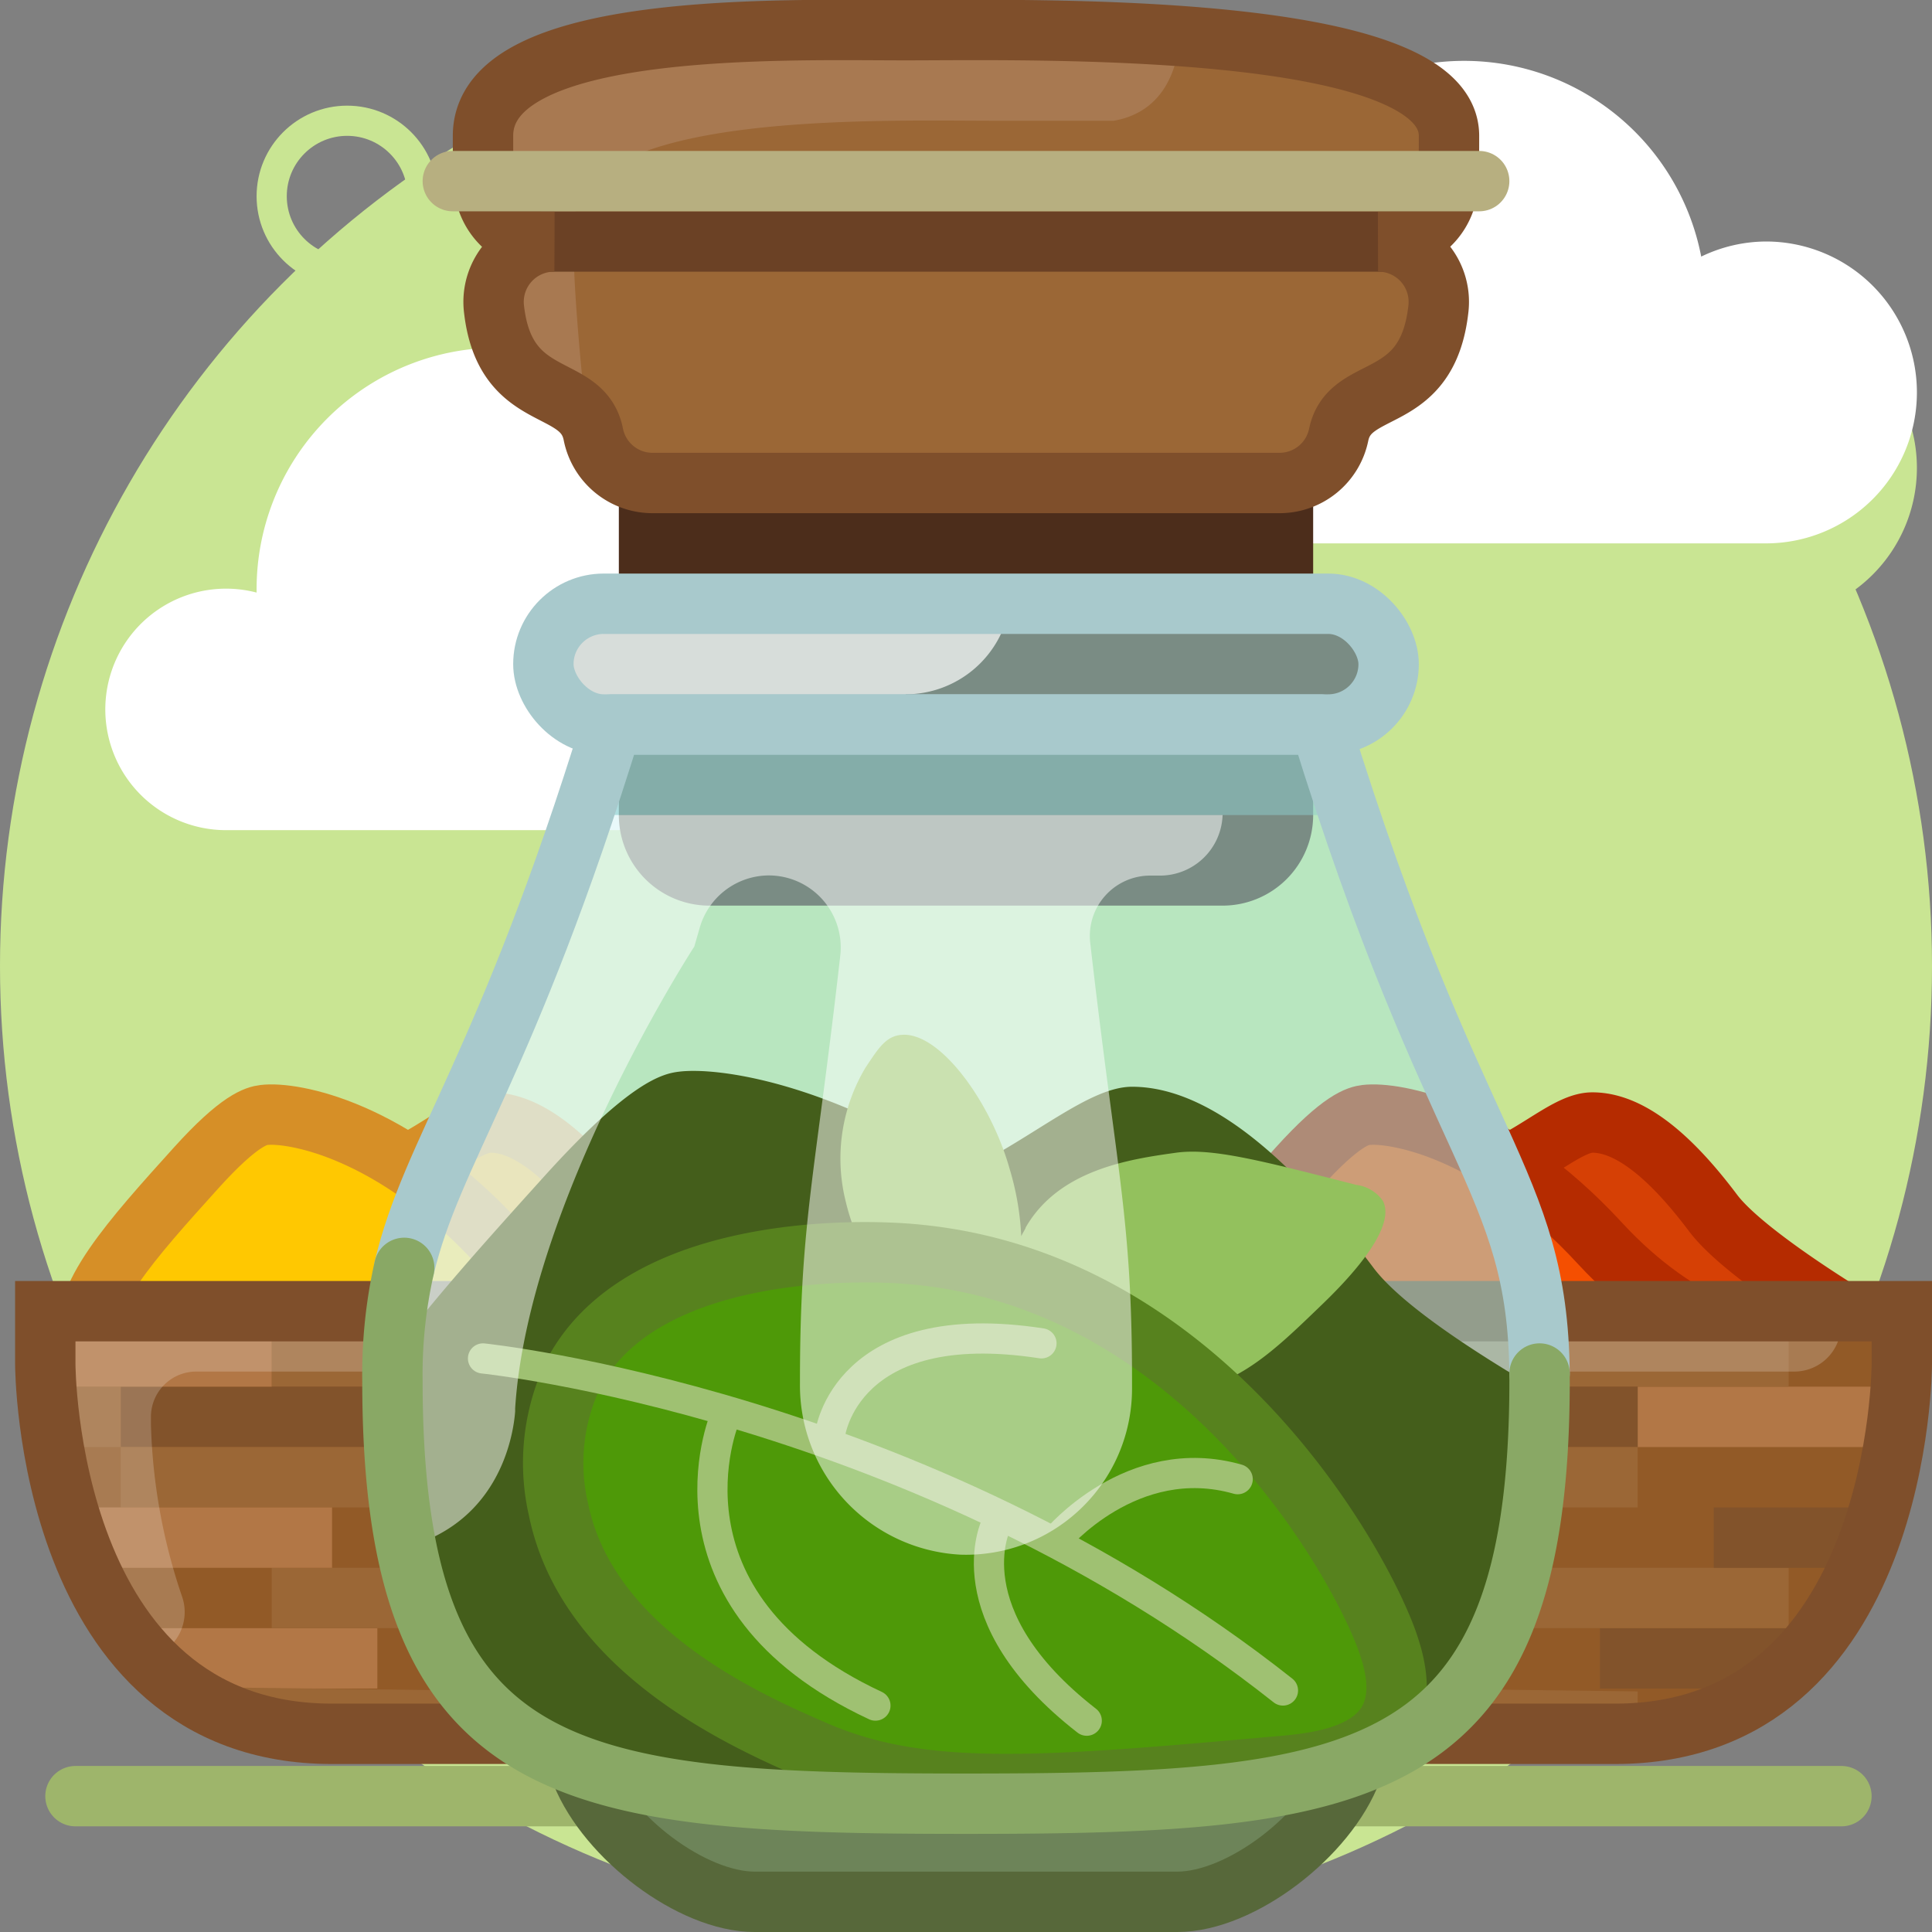 <svg width="128" height="128" xmlns="http://www.w3.org/2000/svg">

 <rect width="100%" height="100%" fill="#808080" stroke="none"/>

 <title/>
 <g>
  <title>background</title>
  <rect fill="none" id="canvas_background" height="402" width="582" y="-1" x="-1"/>
 </g>
 <g>
  <title>Layer 1</title>
  <circle fill="#c9e593" id="svg_1" r="64" cy="64" cx="64" class="cls-1"/>
  <path fill="#c9e593" id="svg_2" d="m53,40a9.94,9.94 0 0 0 -4.29,1a16,16 0 0 0 -31.71,3c0,0.09 0,0.18 0,0.26a8,8 0 1 0 -2,15.74l38,0a10,10 0 0 0 0,-20z" class="cls-1"/>
  <path fill="#ffffff" id="svg_3" d="m53,35a9.94,9.94 0 0 0 -4.29,1a16,16 0 0 0 -31.71,3c0,0.09 0,0.18 0,0.26a8,8 0 1 0 -2,15.74l38,0a10,10 0 0 0 0,-20z" class="cls-2"/>
  <path fill="#c9e593" id="svg_4" d="m117,21a9.94,9.94 0 0 0 -4.29,1a16,16 0 0 0 -31.71,3c0,0.09 0,0.18 0,0.26a8,8 0 1 0 -2,15.74l38,0a10,10 0 0 0 0,-20z" class="cls-1"/>
  <circle stroke="#c9e593" stroke-width="2px" stroke-miterlimit="10" fill="none" id="svg_7" r="5" cy="13" cx="23" class="cls-4"/>
  <path fill="#ffffff" id="svg_9" d="m117,16a9.94,9.94 0 0 0 -4.29,1a16,16 0 0 0 -31.71,3c0,0.09 0,0.18 0,0.26a8,8 0 1 0 -2,15.74l38,0a10,10 0 0 0 0,-20z" class="cls-2"/>
  <line stroke-width="4px" stroke-linecap="round" stroke="#9eb56b" stroke-miterlimit="10" fill="none" id="svg_10" y2="119" y1="119" x2="40" x1="122" class="cls-5"/>
  <line stroke-width="4px" stroke-linecap="round" stroke="#9eb56b" stroke-miterlimit="10" fill="none" id="svg_11" y2="119" y1="119" x2="5" x1="46" class="cls-5"/>
  <path fill="#ffab02" id="svg_12" d="m40.5,80.37c-2.17,-2.9 -5.1,-6 -8,-6s-7.5,7 -14.5,2c-2.36,-1.69 -5.32,2.6 -7.5,5.5a32.81,32.81 0 0 0 -3.5,6l43.5,0s-7.82,-4.6 -10,-7.5z" class="cls-6"/>
  <path stroke="#d68f27" stroke-width="4px" stroke-miterlimit="10" fill="none" id="svg_13" d="m40.5,80.37c-2.18,-2.9 -5.1,-6 -8,-6s-7.5,7 -14.5,2c-2.36,-1.69 -5.32,2.6 -7.5,5.5a32.81,32.81 0 0 0 -3.5,6l43.5,0s-7.82,-4.6 -10,-7.5z" class="cls-7"/>
  <path fill="#ffc801" id="svg_14" d="m6,88.87c-0.91,-2.73 2.73,-6.77 7,-11.5c2.88,-3.19 4,-3.44 4.5,-3.5c1.83,-0.22 8.48,0.88 15.5,8.5c5.53,6 10.62,6.52 10.5,7c-1.25,4.92 -35.5,5.53 -37.5,-0.5z" class="cls-8"/>
  <path stroke="#d68f27" stroke-width="4px" stroke-miterlimit="10" fill="none" id="svg_15" d="m6,88.87c-0.91,-2.73 2.73,-6.77 7,-11.5c2.88,-3.19 4,-3.44 4.5,-3.5c1.83,-0.22 8.48,0.88 15.5,8.5c5.53,6 10.62,6.52 10.5,7c-1.25,4.92 -35.5,5.53 -37.5,-0.5z" class="cls-7"/>
  <path fill="#925a27" id="svg_16" d="m3,86.87l0,3.5s0,24.5 19,24.5l12,0c19,0 19,-24.5 19,-24.5l0,-3.5l-50,0z" class="cls-9"/>
  <path fill="#b27746" id="svg_17" d="m52.93,91.87l-17.43,0l0,4l17,0a40.24,40.24 0 0 0 0.43,-4z" class="cls-10"/>
  <rect fill="#9b6736" id="svg_18" y="87.87" x="18" width="27.5" height="4" class="cls-11"/>
  <rect fill="#82532b" id="svg_19" y="91.87" x="8" width="27.5" height="4" class="cls-12"/>
  <path fill="#82532b" id="svg_20" d="m33,107.87l0,4l10.93,0a17.1,17.1 0 0 0 3.91,-4l-14.84,0z" class="cls-12"/>
  <path fill="#9b6736" id="svg_21" d="m3.55,95.87l4.45,0l0,-4l-4.93,0a40.24,40.24 0 0 0 0.48,4z" class="cls-11"/>
  <rect fill="#9b6736" id="svg_22" y="95.87" x="8" width="27.5" height="4" class="cls-11"/>
  <path fill="#b27746" id="svg_23" d="m12.07,111.87l12.93,0l0,-4l-16.85,0a17.1,17.1 0 0 0 3.92,4z" class="cls-10"/>
  <rect fill="#9b6736" id="svg_24" y="103.87" x="18" width="27.5" height="4" class="cls-11"/>
  <path fill="#82532b" id="svg_25" d="m51.54,99.87l-11,0l0,4l9.6,0a30.58,30.58 0 0 0 1.4,-4z" class="cls-12"/>
  <path fill="#9b6736" id="svg_26" d="m22,114.85l12,0.15c0.51,0 1,0 1.5,0l0,-2.94l-23.43,-0.3a16.51,16.51 0 0 0 9.93,3.09z" class="cls-11"/>
  <path fill="#b27746" id="svg_27" d="m5.9,103.87l16.1,0l0,-4l-17.54,0a30.58,30.58 0 0 0 1.44,4z" class="cls-10"/>
  <path fill="#b27746" id="svg_28" d="m3,90.37s0,0.56 0.07,1.5l14.93,0l0,-4l-15,0l0,2.5z" class="cls-10"/>
  <path opacity="0.2" fill="#ffffff" id="svg_29" d="m48.83,86.87l-45.83,0l0,3.5s0,12.33 6.78,19.49a3.13,3.13 0 0 0 2.28,-4.09a38.39,38.39 0 0 1 -2.06,-11.4l0,-0.5a3,3 0 0 1 3,-3l32.88,0a3.09,3.09 0 0 0 3,-2.35a3,3 0 0 0 -0.05,-1.65z" class="cls-13"/>
  <path stroke="#7f4f2b" stroke-width="4px" stroke-miterlimit="10" fill="none" id="svg_30" d="m3,86.87l0,3.5s0,24.5 19,24.5l12,0c19,0 19,-24.5 19,-24.5l0,-3.5l-50,0z" class="cls-14"/>
  <path fill="#d64005" id="svg_31" d="m113.5,80.37c-2.17,-2.9 -5.1,-6 -8,-6s-7.5,7 -14.5,2c-2.36,-1.69 -5.33,2.6 -7.5,5.5a32.81,32.81 0 0 0 -3.5,6l43.5,0s-7.82,-4.6 -10,-7.5z" class="cls-15"/>
  <path stroke-linejoin="round" stroke="#b52b00" stroke-width="4px" fill="none" id="svg_32" d="m113.5,80.37c-2.18,-2.9 -5.1,-6 -8,-6s-7.5,7 -14.5,2c-2.36,-1.69 -5.32,2.6 -7.5,5.5a32.81,32.81 0 0 0 -3.5,6l43.5,0s-7.82,-4.6 -10,-7.5z" class="cls-16"/>
  <path fill="#f54f01" id="svg_33" d="m79,88.87c-0.91,-2.73 2.73,-6.77 7,-11.5c2.88,-3.19 4,-3.44 4.5,-3.5c1.83,-0.22 8.48,0.88 15.5,8.5c5.53,6 10.62,6.52 10.5,7c-1.25,4.92 -35.5,5.53 -37.5,-0.5z" class="cls-17"/>
  <path stroke="#b52b00" stroke-width="4px" stroke-miterlimit="10" fill="none" id="svg_34" d="m79,88.87c-0.91,-2.73 2.73,-6.77 7,-11.5c2.88,-3.19 4,-3.44 4.5,-3.5c1.83,-0.22 8.48,0.88 15.5,8.5c5.53,6 10.62,6.52 10.5,7c-1.25,4.92 -35.5,5.53 -37.5,-0.5z" class="cls-18"/>
  <path fill="#925a27" id="svg_35" d="m76,86.87l0,3.5s0,24.5 19,24.5l12,0c19,0 19,-24.5 19,-24.5l0,-3.5l-50,0z" class="cls-9"/>
  <path fill="#b27746" id="svg_36" d="m125.93,91.87l-17.43,0l0,4l17,0a40.24,40.24 0 0 0 0.43,-4z" class="cls-10"/>
  <rect fill="#9b6736" id="svg_37" y="87.87" x="91" width="27.5" height="4" class="cls-11"/>
  <rect fill="#82532b" id="svg_38" y="91.87" x="81" width="27.5" height="4" class="cls-12"/>
  <path fill="#82532b" id="svg_39" d="m106,107.87l0,4l10.93,0a17.1,17.1 0 0 0 3.91,-4l-14.84,0z" class="cls-12"/>
  <path fill="#9b6736" id="svg_40" d="m76.55,95.87l4.45,0l0,-4l-4.93,0a40.24,40.24 0 0 0 0.48,4z" class="cls-11"/>
  <rect fill="#9b6736" id="svg_41" y="95.87" x="81" width="27.5" height="4" class="cls-11"/>
  <path fill="#b27746" id="svg_42" d="m85.07,111.87l12.93,0l0,-4l-16.85,0a17.1,17.1 0 0 0 3.92,4z" class="cls-10"/>
  <rect fill="#9b6736" id="svg_43" y="103.87" x="91" width="27.5" height="4" class="cls-11"/>
  <path fill="#82532b" id="svg_44" d="m124.54,99.87l-11,0l0,4l9.6,0a30.58,30.58 0 0 0 1.4,-4z" class="cls-12"/>
  <path fill="#9b6736" id="svg_45" d="m95,114.85l12,0.15c0.51,0 1,0 1.5,0l0,-2.94l-23.43,-0.3a16.51,16.51 0 0 0 9.93,3.09z" class="cls-11"/>
  <path fill="#b27746" id="svg_46" d="m78.9,103.87l16.1,0l0,-4l-17.54,0a30.58,30.58 0 0 0 1.44,4z" class="cls-10"/>
  <path fill="#b27746" id="svg_47" d="m76,90.37s0,0.56 0.07,1.5l14.93,0l0,-4l-15,0l0,2.5z" class="cls-10"/>
  <path opacity="0.2" fill="#ffffff" id="svg_48" d="m121.83,86.87l-45.83,0l0,3.5s0,12.33 6.78,19.49a3.13,3.13 0 0 0 2.28,-4.09a38.39,38.39 0 0 1 -2.06,-11.4l0,-0.5a3,3 0 0 1 3,-3l32.88,0a3.09,3.09 0 0 0 3,-2.35a3,3 0 0 0 -0.05,-1.65z" class="cls-13"/>
  <path stroke="#7f4f2b" stroke-width="4px" stroke-miterlimit="10" fill="none" id="svg_49" d="m76,86.87l0,3.5s0,24.5 19,24.5l12,0c19,0 19,-24.5 19,-24.5l0,-3.5l-50,0z" class="cls-14"/>
  <path fill="#4c2d1b" id="svg_50" d="m91,41l-4,0l0,-9l-46,0l0,9l-4,0l0,6l4,0l0,7a6,6 0 0 0 6,6l34,0a6,6 0 0 0 6,-6l0,-7l4,0l0,-6z" class="cls-19"/>
  <path fill="#9b6736" id="svg_51" d="m95.94,12.13c0.06,-1.06 0.06,-2.13 0.06,-3.13c0,-7.66 -28,-7 -36,-7s-28,-0.66 -28,7c0,1 0,2.07 0.07,3.14a4,4 0 0 0 4,3.86l0.66,0a4,4 0 0 0 -4,4.48c0.74,6.5 5.87,4.7 6.58,8.3a4,4 0 0 0 3.95,3.22l41.51,0a4,4 0 0 0 3.92,-3.19c0.73,-3.56 5.88,-1.71 6.61,-8.37a4,4 0 0 0 -4,-4.44l0.62,0a4,4 0 0 0 4.02,-3.87z" class="cls-11"/>
  <path fill="#a87951" id="svg_52" d="m71.5,8l2.28,0c1.8,-0.3 4.05,-1.52 4.41,-5.61c-7.19,-0.52 -14.65,-0.39 -18.19,-0.39c-8,0 -28,-0.66 -28,7c0,1 0,2.07 0.07,3.14a4,4 0 0 0 4,3.86l0.66,0a4,4 0 0 0 -4,4.48c0.68,5.94 5,5 6.3,7.5a9.43,9.43 0 0 1 -0.3,-1.5c-0.27,-2.38 -0.59,-6.19 -0.68,-8.34c-0.05,-1.07 -0.05,-2.14 -0.05,-3.14c0,-7.66 20,-7 28,-7c1.34,0 3.26,0 5.5,0z" class="cls-20"/>
  <line stroke="#6b4125" stroke-width="4px" stroke-miterlimit="10" fill="none" id="svg_53" y2="16" y1="16" x2="93" x1="35" class="cls-21"/>
  <path stroke="#7f4f2b" stroke-width="4px" stroke-miterlimit="10" fill="none" id="svg_54" d="m95.94,12.13c0.06,-1.06 0.06,-2.13 0.06,-3.13c0,-7.66 -28,-7 -36,-7s-28,-0.66 -28,7c0,1 0,2.07 0.07,3.14a4,4 0 0 0 4,3.86l0.66,0a4,4 0 0 0 -4,4.48c0.74,6.5 5.87,4.7 6.58,8.3a4,4 0 0 0 3.95,3.22l41.51,0a4,4 0 0 0 3.92,-3.19c0.73,-3.56 5.88,-1.71 6.61,-8.37a4,4 0 0 0 -4,-4.44l0.62,0a4,4 0 0 0 4.02,-3.87z" class="cls-14"/>
  <line stroke="#b7af80" stroke-width="4px" stroke-linecap="round" stroke-miterlimit="10" fill="none" id="svg_55" y2="12" y1="12" x2="98" x1="30" class="cls-22"/>
  <rect opacity="0.51" fill="#a7e8ea" id="svg_56" y="40" x="36" width="56" ry="4" rx="4" height="8" class="cls-23"/>
  <path opacity="0.7" fill="#ffffff" id="svg_57" d="m63.08,40l-23.08,0a4,4 0 0 0 0,8l20,0l0,-2a7,7 0 0 0 6.92,-6l-3.84,0z" class="cls-24"/>
  <rect stroke="#a8c9cc" stroke-linejoin="round" stroke-width="4px" stroke-linecap="round" fill="none" id="svg_58" y="40" x="36" width="56" ry="4" rx="4" height="8" class="cls-25"/>
  <path opacity="0.51" fill="#a7e8ea" id="svg_59" d="m40.54,48c-8.97,29.08 -14.54,30 -14.54,43.5c0,26.51 11.49,28 38,28s38,-1.49 38,-28c0,-13.5 -5.57,-14.42 -14.54,-43.5l-46.92,0z" class="cls-23"/>
  <rect opacity="0.52" fill="#8fcccc" id="svg_60" y="50" x="40" width="48" height="4" class="cls-26"/>
  <path fill="#6d8459" id="svg_61" d="m67.67,119.49l-7.34,0c-9.31,-0.07 -16.58,-0.51 -22,-2.51c1.46,4.45 7.35,9 11.65,9l28.02,0c4.3,0 10.19,-4.57 11.65,-9c-5.4,2.02 -12.65,2.43 -21.98,2.51z" class="cls-27"/>
  <path fill="#445e1b" id="svg_62" d="m102,92.11c-4.77,-2.79 -9.26,-5.8 -11,-8.11c-4.35,-5.8 -10.2,-12 -16,-12c-2.83,0 -6.48,3.34 -11.11,5.59c-8.99,-5.89 -16.32,-6.9 -18.89,-6.59c-1.09,0.13 -3.24,0.61 -9,7c-3.81,4.22 -7.35,8.16 -10,11.72c0,0.57 0,1.16 0,1.78c0,1.15 0,2.24 0.07,3.3l0,0q0,1.12 0.13,2.17l0,0q0.08,1.06 0.19,2l0,0c2.19,19.32 13.88,20.53 37.61,20.53c23.08,0 34.77,-1.14 37.41,-18.92c-1,-0.22 0.1,-0.75 0.1,-0.75a63.1,63.1 0 0 0 0.49,-7.72z" class="cls-28"/>
  <path fill="#93c15d" id="svg_63" d="m36.83,101.82c2.38,1.2 13.32,4.46 20.86,-2.47a18.1,18.1 0 0 0 4.12,-5.48c-0.37,2.81 -0.58,5.82 1.18,8.67c2.61,4.24 8.48,6.33 9.9,4.95c0.34,-0.33 0.31,-0.75 0.35,-1.77c0.19,-4.7 1.23,-5 1.06,-7.42c-0.22,-3.14 -2.11,-5.41 -3.66,-7.17a14,14 0 0 0 7.55,1.16c3.82,-0.49 6.17,-2.75 9.19,-5.66c1.21,-1.16 5.27,-5.07 4.24,-7.07a2.54,2.54 0 0 0 -1.77,-1.06c-6.41,-1.64 -9.62,-2.47 -12,-2.12c-3,0.42 -7.7,1.11 -9.9,4.95c0,0.08 -0.16,0.29 -0.29,0.57a18.31,18.31 0 0 0 -0.77,-4.46c-1.26,-4.51 -4.82,-9.41 -7.42,-8.84c-0.88,0.19 -1.37,1 -2.12,2.12a11.74,11.74 0 0 0 -1.41,8.49c0.29,1.28 1.17,5.14 4.6,6.72c0.26,0.12 3.59,1.6 5.66,0a3.21,3.21 0 0 0 0.65,-0.67a6.4,6.4 0 0 0 0.08,1.25l-1.55,0.41a2,2 0 0 0 -0.95,0.06a2.26,2.26 0 0 0 -1.16,1l-1.21,0.5a7.1,7.1 0 0 0 -2.58,-2.89c-4,-2.66 -9.41,-0.54 -11.67,0.35c-3.63,1.43 -6.19,4.49 -11.31,10.61c-0.65,0.78 -1.8,2.19 -1.41,3.54a3.19,3.19 0 0 0 1.74,1.73zm30.37,-14.22l0,0.08l0.06,0.13l-0.46,-0.31l0.4,0.1zm-5.14,2.21a5.46,5.46 0 0 0 -0.18,-0.8l0.56,-0.38a8.81,8.81 0 0 0 0.02,1.28l-0.4,-0.1z" class="cls-29"/>
  <path fill="#4e9908" id="svg_64" d="m38,91c4.58,-8.68 19.23,-8.07 21,-8c20.47,0.85 31.33,20.94 33,26c0.33,1 1,3.18 0,5c-1.36,2.44 -5,2.82 -7,3c-15.9,1.41 -23.84,2.11 -31,-1c-4.45,-1.94 -15.07,-6.55 -17,-16a13.67,13.67 0 0 1 1,-9z" class="cls-30"/>
  <path stroke="#57821e" stroke-width="4px" stroke-miterlimit="10" fill="none" id="svg_65" d="m38,91c4.58,-8.68 19.23,-8.07 21,-8c20.47,0.85 31.33,20.94 33,26c0.33,1 1,3.18 0,5c-1.36,2.44 -5,2.82 -7,3c-15.9,1.41 -23.84,2.11 -31,-1c-4.45,-1.94 -15.07,-6.55 -17,-16a13.67,13.67 0 0 1 1,-9z" class="cls-31"/>
  <path stroke="#9fc172" stroke-linecap="round" stroke-width="2px" stroke-miterlimit="10" fill="none" id="svg_66" d="m32,90s29,3 53,22" class="cls-32"/>
  <path stroke="#9fc172" stroke-linecap="round" stroke-width="2px" stroke-miterlimit="10" fill="none" id="svg_67" d="m48,94s-5,12 10,19" class="cls-32"/>
  <path stroke="#9fc172" stroke-linecap="round" stroke-width="2px" stroke-miterlimit="10" fill="none" id="svg_68" d="m55,95s1,-8 14,-6" class="cls-32"/>
  <path stroke="#9fc172" stroke-linecap="round" stroke-width="2px" stroke-miterlimit="10" fill="none" id="svg_69" d="m66,101s-3,6 6,13" class="cls-32"/>
  <path stroke="#9fc172" stroke-linecap="round" stroke-width="2px" stroke-miterlimit="10" fill="none" id="svg_70" d="m70,102s5,-6 12,-4" class="cls-32"/>
  <path stroke="#57683a" stroke-width="4px" stroke-linecap="round" stroke-miterlimit="10" fill="none" id="svg_71" d="m38.53,117.49c1.73,4.28 7.33,8.51 11.47,8.51l28,0c4.2,0 9.93,-4.37 11.55,-8.71" class="cls-33"/>
  <path opacity="0.51" fill="#ffffff" id="svg_72" d="m81,54l-42.88,0c-1,3.43 -2.72,10 -2.72,10c-6.4,11 -9.4,14.82 -9.4,25.5a31.91,31.91 0 0 0 2.22,12.56c5.21,-2.18 5.83,-7.46 5.91,-8.55l0,-0.2l0,0c0.87,-13.66 11.87,-30.6 11.87,-30.6l0.36,-1.25a4.78,4.78 0 0 1 4.57,-3.46l0,0a4.77,4.77 0 0 1 4.74,5.31c-1.67,14.74 -2.67,17.61 -2.67,28.19l0,0.15a11.23,11.23 0 0 0 10.62,11.35a11,11 0 0 0 11.38,-11q0,-0.27 0,-0.54c0,-10.78 -1,-13.56 -2.77,-29a4,4 0 0 1 4,-4.45l0.54,0a4.15,4.15 0 0 0 4.23,-4.01z" class="cls-34"/>
  <path stroke="#a8c9cc" stroke-linejoin="round" stroke-width="4px" stroke-linecap="round" fill="none" id="svg_73" d="m102,91c-0.14,-13 -5.68,-14.29 -14.53,-43l-46.93,0c-7,22.7 -11.93,28.24 -13.76,36" class="cls-25"/>
  <path stroke="#89a865" stroke-width="4px" stroke-linecap="round" stroke-miterlimit="10" fill="none" id="svg_74" d="m26.78,84a32,32 0 0 0 -0.78,7.5c0,26.51 11.49,28 38,28s38,-1.49 38,-28c0,-0.17 0,-0.33 0,-0.5" class="cls-35"/>
 </g>
</svg>